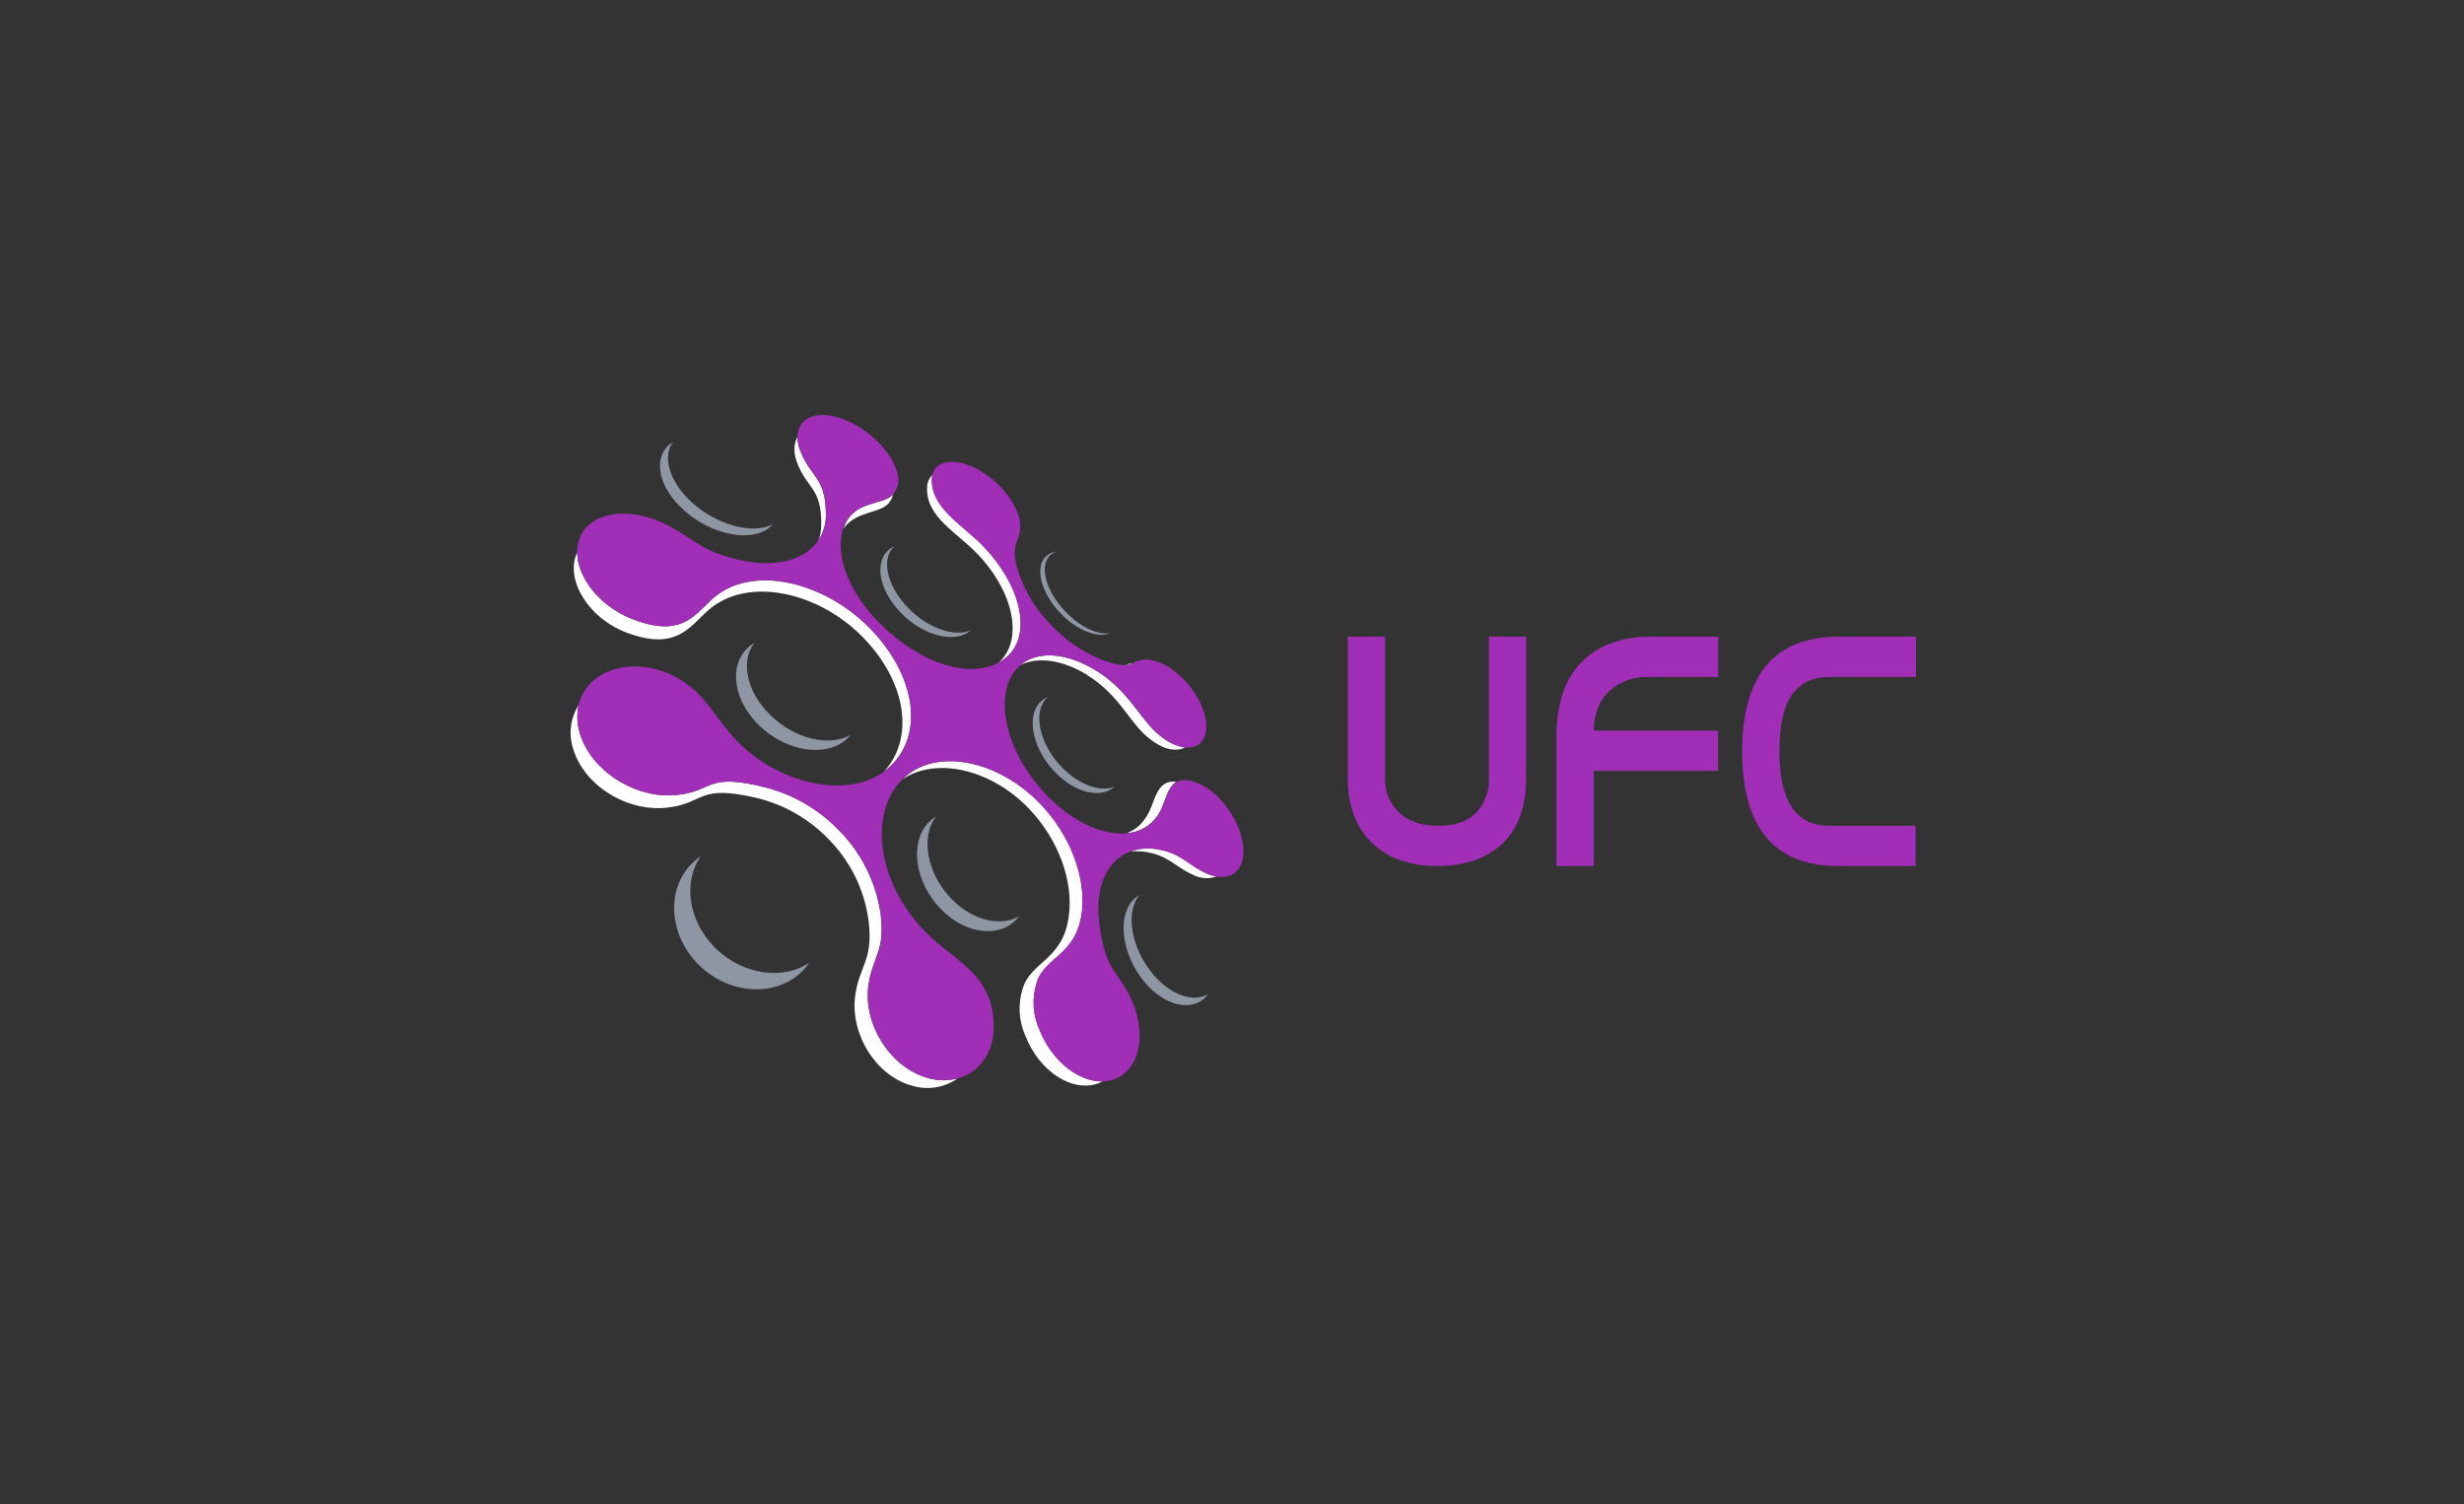 <svg width="95" height="58" viewBox="0 0 95 58" fill="none" xmlns="http://www.w3.org/2000/svg">
<rect x="0" y="0" width="95" height="58" fill="#333333" stroke="none"/>
<path fill-rule="evenodd" clip-rule="evenodd" d="M43.547 34.878C43.641 34.723 43.775 34.595 43.935 34.507C43.9 34.547 43.868 34.59 43.84 34.636C43.376 35.372 43.7 36.79 44.603 37.726C45.285 38.435 46.07 38.629 46.583 38.33C46.109 38.977 45.112 38.896 44.277 38.029C43.374 37.089 43.065 35.644 43.547 34.878ZM29.807 20.204C29.724 20.298 29.627 20.378 29.519 20.441C28.711 20.909 27.198 20.523 26.217 19.528C25.274 18.584 25.209 17.488 25.949 17.036C25.56 17.556 25.754 18.442 26.531 19.235C27.528 20.229 29.02 20.643 29.807 20.204ZM31.205 37.116C31.141 37.209 31.07 37.297 30.994 37.38C30.022 38.437 28.169 38.414 26.941 37.2C25.714 35.986 25.694 34.14 26.786 33.19C26.859 33.127 26.937 33.068 27.017 33.013C26.337 33.985 26.512 35.496 27.582 36.553C28.653 37.61 30.216 37.79 31.205 37.116ZM42.966 30.329C42.462 30.801 41.464 30.591 40.668 29.762C39.813 28.87 39.568 27.648 40.085 27.09C40.173 26.998 40.279 26.926 40.398 26.879C40.372 26.9 40.349 26.923 40.326 26.947C39.821 27.485 40.079 28.695 40.934 29.577C41.623 30.282 42.437 30.55 42.966 30.329ZM32.798 28.334C32.746 28.399 32.688 28.459 32.625 28.514C31.831 29.212 30.282 28.985 29.23 27.932C28.177 26.879 28.103 25.461 28.997 24.843C29.026 24.822 29.056 24.802 29.088 24.785C28.559 25.461 28.752 26.624 29.671 27.539C30.624 28.505 31.986 28.8 32.798 28.334ZM39.292 35.325C38.663 36.172 37.293 36.09 36.281 35.057C35.269 34.024 35.065 32.497 35.78 31.735C35.872 31.637 35.976 31.552 36.091 31.483C35.489 32.244 35.722 33.674 36.695 34.67C37.53 35.516 38.597 35.735 39.292 35.325ZM42.808 24.414C42.33 24.608 41.532 24.324 40.883 23.637C40.106 22.83 39.887 21.828 40.349 21.43C40.459 21.338 40.595 21.281 40.737 21.267C40.654 21.292 40.576 21.335 40.508 21.391C40.06 21.779 40.297 22.762 41.066 23.567C41.641 24.184 42.334 24.491 42.808 24.414ZM37.425 24.301L37.412 24.313C36.829 24.82 35.615 24.532 34.731 23.625C33.847 22.718 33.69 21.583 34.343 21.138C34.385 21.108 34.43 21.081 34.477 21.059C33.971 21.531 34.172 22.574 35.007 23.431C35.778 24.235 36.81 24.569 37.425 24.301Z" fill="#8F96A3"/>
<path fill-rule="evenodd" clip-rule="evenodd" d="M43.399 25.647C43.484 25.605 43.575 25.578 43.669 25.566C43.585 25.61 43.493 25.638 43.399 25.647ZM38.501 25.552C38.515 25.541 38.528 25.528 38.54 25.515C39.469 24.629 39.067 22.795 37.689 21.362C36.912 20.536 35.669 19.92 35.747 18.772C35.748 18.686 35.767 18.6 35.802 18.521C35.837 18.442 35.888 18.371 35.951 18.312C35.941 18.356 35.935 18.401 35.933 18.446C35.879 19.598 37.143 20.245 37.944 21.092C39.354 22.564 39.791 24.414 38.868 25.286C38.758 25.39 38.635 25.479 38.501 25.552ZM34.435 19.072C34.41 19.162 34.37 19.249 34.319 19.328C34.016 19.821 33.039 19.658 32.528 20.371L32.551 20.305C32.922 19.291 34.016 19.497 34.435 19.072ZM31.564 20.835C31.631 20.632 31.665 20.42 31.663 20.206C31.675 18.832 31.137 18.846 30.756 17.898C30.583 17.475 30.593 17.121 30.747 16.851C30.752 17.062 30.799 17.27 30.886 17.463C31.288 18.417 31.831 18.434 31.842 19.794C31.855 20.161 31.758 20.523 31.564 20.835ZM34.062 29.771C35.282 28.472 34.948 26.284 33.27 24.571C31.658 22.922 29.191 22.304 27.656 23.269C26.702 23.837 26.374 25.212 24.183 24.4C22.677 23.839 21.809 22.376 22.228 21.354C22.228 21.335 22.244 21.315 22.253 21.296C22.253 22.246 23.101 23.37 24.379 23.868C26.601 24.734 26.904 23.353 27.856 22.801C29.377 21.865 31.883 22.535 33.538 24.225C35.304 26.028 35.65 28.305 34.315 29.55C34.236 29.627 34.151 29.699 34.062 29.765V29.771ZM36.914 41.584C36.658 41.763 36.365 41.88 36.057 41.926C35.748 41.972 35.434 41.947 35.137 41.852C33.76 41.464 32.759 39.851 32.977 38.355C33.144 37.215 33.666 37.033 33.493 35.533C33.339 34.315 32.782 33.183 31.91 32.318C31.161 31.553 30.211 31.014 29.169 30.764C26.877 30.23 27.205 30.958 25.756 31.135C24.202 31.329 22.523 30.303 22.096 28.864C22.007 28.586 21.979 28.291 22.016 28.001C22.052 27.711 22.152 27.433 22.308 27.186C22.229 27.555 22.249 27.939 22.366 28.299C22.823 29.752 24.528 30.811 26.082 30.653C27.537 30.506 27.194 29.773 29.509 30.358C30.567 30.63 31.532 31.186 32.299 31.964C33.187 32.839 33.766 33.979 33.95 35.212C34.144 36.71 33.627 36.883 33.48 38.014C33.285 39.5 34.319 41.122 35.708 41.545C36.098 41.672 36.517 41.685 36.914 41.584ZM42.507 41.695C42.462 41.718 42.416 41.74 42.369 41.759C41.361 42.148 40.069 41.324 39.527 39.919C39.276 39.349 39.242 38.706 39.432 38.113C39.743 37.069 40.986 37.015 41.205 35.339C41.4 33.992 40.817 32.37 39.663 31.168C38.222 29.672 36.126 29.167 34.806 30.037C36.071 28.8 38.472 29.299 40.094 30.978C41.281 32.205 41.877 33.841 41.712 35.181C41.508 36.852 40.267 36.879 39.964 37.913C39.781 38.508 39.824 39.151 40.084 39.717C40.568 40.918 41.592 41.71 42.507 41.695ZM46.899 33.798C46.752 33.847 46.597 33.866 46.443 33.855C46.288 33.843 46.138 33.801 46 33.73C45.293 33.421 45.056 32.973 44.143 32.843C43.956 32.815 43.767 32.812 43.579 32.831C43.916 32.712 44.277 32.682 44.628 32.745C45.551 32.895 45.794 33.349 46.513 33.674C46.636 33.732 46.766 33.773 46.899 33.798ZM43.445 32.124C43.74 32.01 43.992 31.806 44.164 31.541C44.553 31.012 44.525 30.037 45.351 30.146C44.962 30.377 44.92 31.046 44.632 31.442C44.499 31.639 44.324 31.802 44.118 31.921C43.912 32.039 43.682 32.108 43.445 32.124ZM41.922 26.026C41.013 25.463 40.05 25.296 39.352 25.637C40.048 25.055 41.202 25.187 42.291 25.876C43.593 26.694 43.975 27.801 44.756 28.39C45.021 28.616 45.343 28.765 45.687 28.821C45.603 28.864 45.511 28.89 45.417 28.899C44.988 28.944 44.613 28.705 44.331 28.489C43.566 27.918 43.2 26.824 41.922 26.032V26.026Z" fill="white"/>
<path fill-rule="evenodd" clip-rule="evenodd" d="M42.291 25.875C41.159 25.158 39.96 25.039 39.275 25.706C38.268 26.685 38.709 28.952 40.355 30.659C41.922 32.283 43.851 32.602 44.628 31.456C45.062 30.859 44.951 29.649 46.256 30.23C47.095 30.605 47.843 31.702 47.935 32.644C48.026 33.587 47.4 34.078 46.509 33.674C45.79 33.35 45.537 32.897 44.624 32.745C43.88 32.625 43.2 32.848 42.773 33.468C42.385 34.02 42.274 34.789 42.385 35.634C42.647 37.577 43.113 37.369 43.653 38.612C44.215 39.904 43.925 41.254 42.967 41.611C41.963 41.977 40.636 41.128 40.081 39.715C39.82 39.149 39.777 38.507 39.96 37.911C40.255 36.877 41.497 36.85 41.709 35.179C41.874 33.839 41.277 32.203 40.09 30.976C38.468 29.297 36.067 28.798 34.803 30.035C33.464 31.347 33.818 34.041 35.69 35.939C36.732 37.033 38.344 37.534 38.311 39.63C38.29 41.091 37.097 41.961 35.708 41.543C34.319 41.126 33.287 39.506 33.48 38.014C33.627 36.883 34.148 36.71 33.95 35.212C33.766 33.979 33.187 32.839 32.299 31.965C31.533 31.186 30.57 30.631 29.513 30.358C27.197 29.775 27.541 30.506 26.086 30.653C24.532 30.811 22.819 29.752 22.362 28.305C21.929 26.889 22.875 25.731 24.418 25.696C25.132 25.687 25.831 25.909 26.411 26.327C27.613 27.104 27.87 28.623 29.894 29.665C31.553 30.519 33.317 30.504 34.325 29.55C35.65 28.299 35.296 26.028 33.548 24.225C31.883 22.535 29.385 21.865 27.856 22.799C26.906 23.351 26.601 24.742 24.379 23.866C22.85 23.271 21.951 21.782 22.345 20.758C22.739 19.734 24.196 19.524 25.585 20.175C26.659 20.684 26.887 21.172 28.283 21.535C29.346 21.816 30.339 21.77 31.02 21.34C31.283 21.178 31.498 20.948 31.642 20.675C31.787 20.402 31.856 20.095 31.842 19.786C31.831 18.407 31.288 18.399 30.886 17.455C30.484 16.511 30.995 15.866 32.005 16.024C32.977 16.177 34.076 17.024 34.488 17.929C34.742 18.489 34.622 18.774 34.488 18.976C34.154 19.53 32.934 19.225 32.532 20.305C32.169 21.276 32.639 22.722 33.864 23.975C35.613 25.754 37.773 26.306 38.859 25.286C39.782 24.414 39.344 22.566 37.934 21.092C37.134 20.245 35.869 19.598 35.923 18.446C35.97 17.71 36.856 17.615 37.769 18.137C38.682 18.66 39.368 19.631 39.337 20.342C39.311 20.925 38.979 20.925 39.195 21.824C39.436 22.684 39.895 23.468 40.528 24.099C41.057 24.667 41.702 25.115 42.419 25.412C43.779 25.933 43.482 25.433 44.185 25.432C44.889 25.43 45.798 26.146 46.252 27.05C46.707 27.953 46.547 28.765 45.864 28.823C45.432 28.858 45.05 28.604 44.762 28.388C43.985 27.805 43.597 26.692 42.297 25.875" fill="#A12EB7"/>
<path d="M70.892 33.391C68.412 33.391 67.172 31.92 67.172 28.979V28.94C67.18 26.012 68.424 24.548 70.906 24.548H73.87V26.102H70.536C69.889 26.102 69.405 26.332 69.085 26.794C68.765 27.255 68.606 27.985 68.606 28.985C68.606 30.889 69.245 31.84 70.525 31.838H73.856V33.392L70.892 33.391Z" fill="#A12EB7"/>
<path d="M66.247 26.102H63.574C63.021 26.077 62.48 26.265 62.063 26.628C61.674 26.978 61.467 27.491 61.441 28.167H66.241V29.721H61.447V33.391H60.011V28.377C60.004 27.838 60.08 27.301 60.237 26.786C60.372 26.34 60.605 25.931 60.919 25.587C61.234 25.251 61.621 24.99 62.051 24.824C62.554 24.633 63.089 24.539 63.627 24.548H66.247V26.102Z" fill="#A12EB7"/>
<path d="M58.838 30.043C58.845 30.509 58.773 30.973 58.624 31.415C58.493 31.809 58.274 32.169 57.985 32.468C57.681 32.769 57.316 33.001 56.913 33.148C56.432 33.317 55.925 33.4 55.415 33.391C54.911 33.4 54.408 33.317 53.933 33.148C53.529 32.998 53.161 32.764 52.855 32.46C52.559 32.16 52.332 31.8 52.191 31.403C52.037 30.971 51.961 30.515 51.965 30.057V24.548H53.401V30.006C53.392 30.252 53.435 30.497 53.528 30.724C53.621 30.951 53.761 31.156 53.939 31.326C54.298 31.667 54.8 31.838 55.439 31.838H55.474C56.121 31.838 56.603 31.667 56.921 31.326C57.085 31.148 57.212 30.941 57.295 30.715C57.379 30.488 57.416 30.247 57.406 30.006V24.548H58.84L58.838 30.043Z" fill="#A12EB7"/>
</svg>
